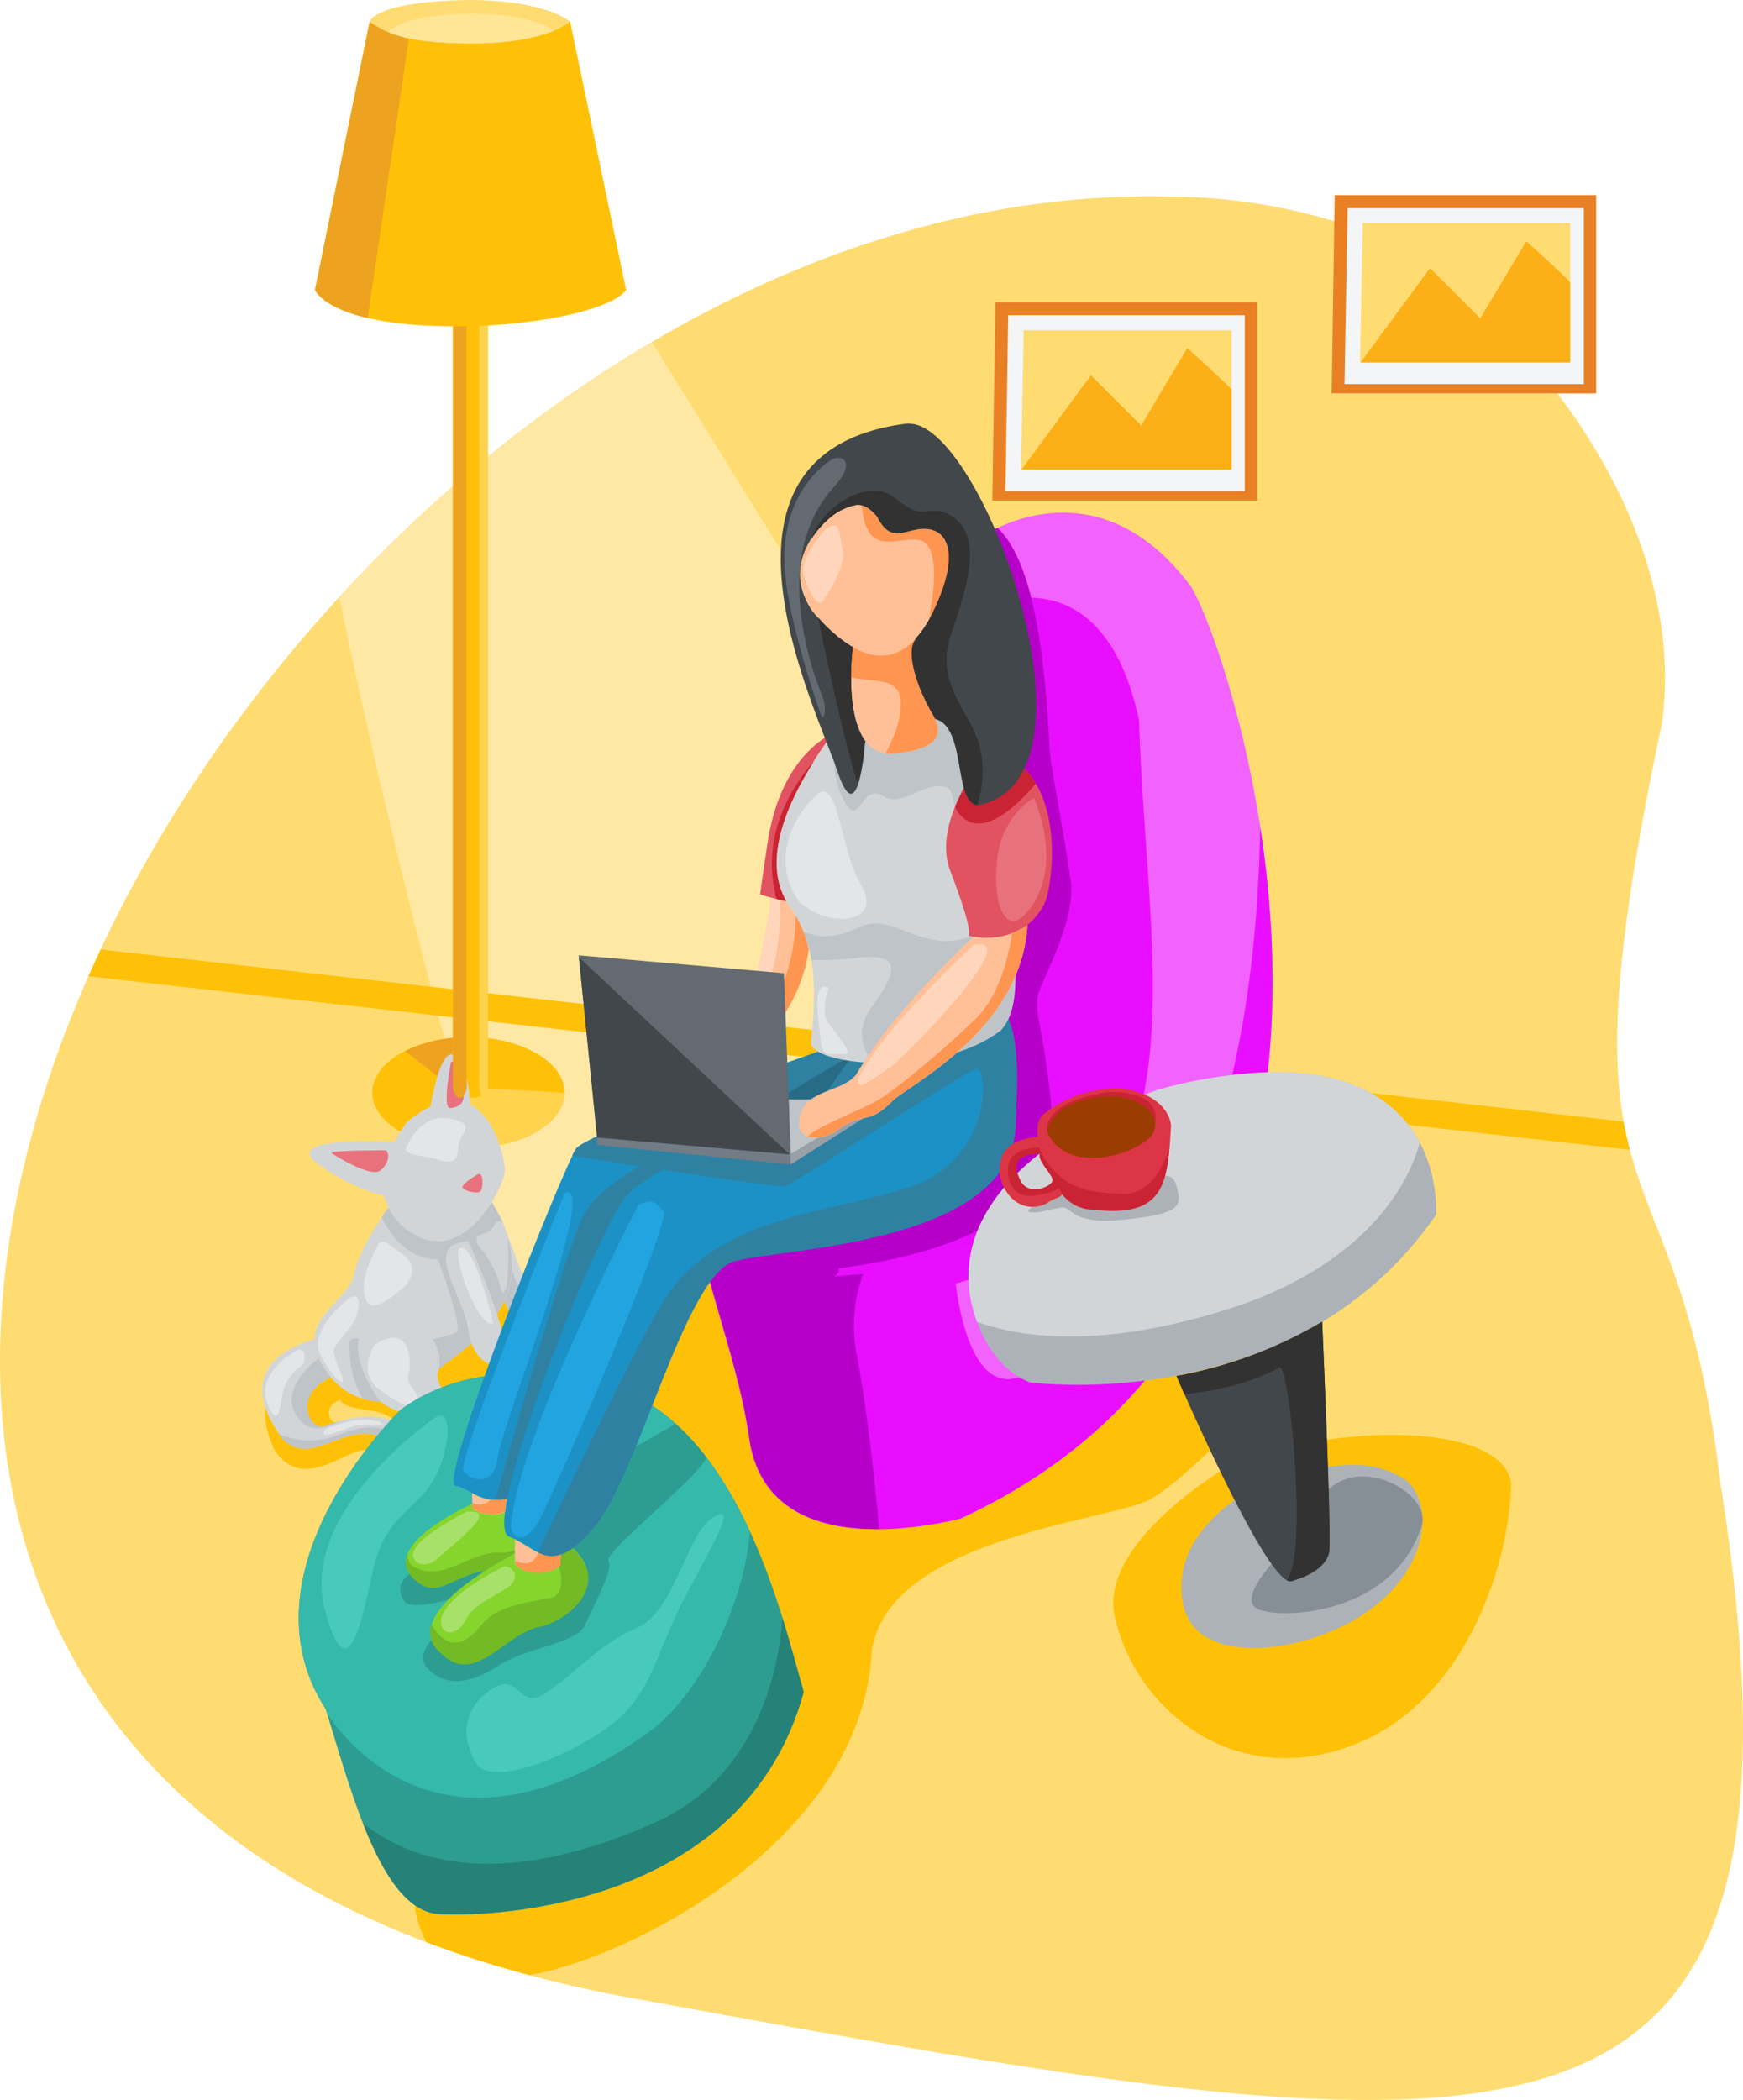 <svg xmlns="http://www.w3.org/2000/svg" viewBox="0 0 253.34 305.22"><defs><style>.cls-1{fill:#ffdc72;}.cls-2{fill:#ffe8a3;}.cls-3{fill:#ffc107;}.cls-4{fill:#ffd34e;}.cls-5{fill:#eea320;}.cls-6{fill:#d2d5d8;}.cls-7{fill:#bfc4c8;}.cls-8{fill:#e3e5e7;}.cls-9{fill:#2d9d91;}.cls-10{fill:#35b9ab;}.cls-11{fill:#f162ff;}.cls-12{fill:#e90eff;}.cls-13{fill:#b600c9;}.cls-14{fill:#85d52d;}.cls-15{fill:#73ba25;}.cls-16{fill:#ffc098;}.cls-17{fill:#1c91c5;}.cls-18{fill:#2f81a2;}.cls-19{fill:#276b86;}.cls-20{fill:#e15361;}.cls-21{fill:#fe9551;}.cls-22{fill:#ffd6bb;}.cls-23{fill:#ca2333;}.cls-24{fill:#42474c;}.cls-25{fill:#636a72;}.cls-26{fill:#737c85;}.cls-27{fill:#99a0a7;}.cls-28{fill:#acb2b7;}.cls-29{fill:#868e96;}.cls-30{fill:#dc3545;}.cls-31{fill:#9b3d01;}.cls-32{fill:#e7727d;}.cls-33{fill:#323232;}.cls-34{fill:#21a4df;}.cls-35{fill:#a8e169;}.cls-36{fill:#258278;}.cls-37{fill:#47cabc;}.cls-38{fill:#f4f5f6;}.cls-39{fill:#fcaf17;}.cls-40{fill:#ea8024;}.cls-41{fill:#ffe596;}</style></defs><g id="Capa_2" data-name="Capa 2"><g id="Capa_1-2" data-name="Capa 1"><g id="g19229"><path id="path13619" class="cls-1" d="M169.64,28.57C33.78,25.49-92.23,258.31,93.38,290.68,220,313.85,266.83,322,250.06,215.55c-6.45-53.89-24.64-34.31-8.51-110.36,4.61-32.72-26.44-67.08-47.32-72.94a83.35,83.35,0,0,0-24.59-3.68Z"/><path id="path7070" class="cls-2" d="M94.75,49.72A200.81,200.81,0,0,0,49.32,86.78c8.6,42.46,25.17,102.34,27.78,104.65,4.45,3.93,84.92-33.2,84.92-33.2Z"/><ellipse id="path7030" class="cls-3" cx="68.09" cy="158.8" rx="13.97" ry="8.07"/><path id="path7042" class="cls-4" d="M65.83,158.21l-6.16,7a21.34,21.34,0,0,0,8.42,1.64c7.67,0,13.9-3.57,14-8-3.32-.27-11.11-.65-11.11-.65Z"/><path id="path7037" class="cls-5" d="M66.17,150.82a20,20,0,0,0-7.3,1.94l7,5.46Z"/><path id="path13641" class="cls-3" d="M178.87,212.89s-20,11.49-16.69,22.71c3,12.32,16.42,24.36,33.66,18.34,16.69-5.75,23.54-26,23.81-38.32C218.55,206.86,194.74,206.59,178.87,212.89Z"/><path id="path13639" class="cls-3" d="M179.54,172.33A69.87,69.87,0,0,0,165.8,174c-9.3,1.92-45.69,7.9-45.69,7.9s-53.41,6.58-60.77,11.22-26,3.42-19.44,17.65c5.16,7.64,13.28-3.79,14.51,1.41s5.2,57.06,5.75,63.9A14.84,14.84,0,0,0,62,282.29a155.89,155.89,0,0,0,14.92,4.77c.94-.16,1.93-.36,3-.63,15.06-3.83,45.43-20.25,46.8-46.53,2.47-15.87,32.3-18.61,39.69-21.62s35-33.11,28.73-40.5C191.54,173.62,185.66,172.33,179.54,172.33ZM49.46,203.47c.45,1.36,4.87,1.46,5.7,1.84a12.19,12.19,0,0,1,2.58,1.22c.31.38-.49.59-1.5.49s-7.58.76-8.25-.84C47.13,204.17,49.46,203.47,49.46,203.47Z"/><path id="rect13167-8" class="cls-3" d="M14.64,138q-.92,1.95-1.77,3.9l224,25.22h0c-.17-.65-.33-1.33-.48-2,0,0,0,0,0,0q-.22-1-.42-2.1v0Z"/><path id="path13380" class="cls-6" d="M72.68,176.62s5.48,14.23,5.2,14.92-2.39,6-6.7-8.49C69,176.76,70.22,176.28,72.68,176.62Z"/><path id="path13384" class="cls-6" d="M47.15,194.33s-15.38,2.42-6,14.9c5,4.84,11.13-5.71,17.13,2.13,2.52,3.78,2.81-.29,2-1.84s-3.77-5.8-13.16-2.22c-2.32.77-5.42-5.71,3.29-7.93C56.83,197.24,47.15,194.33,47.15,194.33Z"/><path id="path13592" class="cls-7" d="M49.48,195.2c-3,1.81-9.94,6.65-5.8,11.32,1.3,1.23,2.46,1.57,5.61.14l.27-.14a24.89,24.89,0,0,0-2.4.78c-2.32.77-5.42-5.71,3.29-7.94,4.23-1.41,1.42-3.14-1-4.16ZM54,207.44c-2.27,0-4.52,1.06-6.23,1.58a11.43,11.43,0,0,1-7-.52l-.13.06.48.67c5,4.84,11.13-5.71,17.13,2.13,1,1.54,1.68,1.77,2,1.39,0,0,0-.08,0-.13-1.76-4-4-5.15-6.3-5.18Z"/><path id="path13612" class="cls-7" d="M73.67,182.76l-1,4.73A18.22,18.22,0,0,0,74.87,192c1-.21,2.23-.53,2.23-.53Z"/><path id="path13370" class="cls-6" d="M58.48,172.76s-6.2,7.83-7,12.38-10.35,7-3.1,15.39c5.9,6.38,15.48,1.74,14.9-1,.39-1.55,19-9.48,7.26-26.22C61.86,166.85,58.48,172.76,58.48,172.76Z"/><path id="path13575" class="cls-7" d="M62.92,170.3a5.51,5.51,0,0,0-4.44,2.45s-1.41,1.8-3,4.14c.92,2,3.46,6.13,8.17,6.15,1.13,3.07,3.66,10.24,2.62,10.66-1.3.53-3.24.87-3.72,1.12s-10.21-.2-10.21-.2-1.36-.53-1.55.63a16.31,16.31,0,0,0,1.85,8c5.35,1.7,11.09-1.6,10.63-3.71.34-1.33,14-7.36,10.54-19.61a42.13,42.13,0,0,1-.13,6.74c0,1-.88,1.5-.78,1.06a15,15,0,0,0-2.9-6.14c-1.6-1.7-.19-2.23.68-2.42s1.35-1.5,1.35-1.5a.86.86,0,0,1,1,0,24.66,24.66,0,0,0-2.46-4.32c-3.26-2.43-5.78-3.12-7.65-3Z"/><path id="path13376" class="cls-6" d="M68.07,180.42s6.67,14.68,5.44,18c-.62.62-4.66.34-5.41-5s-7-12.7,0-13Z"/><path id="path13374" class="cls-6" d="M56.25,190.27s9.39,2.8,7.35,9.38c-.1,4.55,7.45,5.52,5.23,6.68s-12.19-.58-13.84-3S48.61,193.07,56.25,190.27Z"/><path id="path13602" class="cls-8" d="M54.46,195.45s-2.71,4.06.72,6.53c3,2.27,5.23,3.24,5.47,1.6s-1.79-2.08-1.26-3.92S59.54,192.11,54.46,195.45Z"/><path id="path13326" class="cls-9" d="M58.25,204.88s-24.06,23.22-10.9,43.54c4.26,14.13,8.51,29.42,16.64,29.8s44.32-1.16,52.83-32.32C113.53,234.68,106.56,202,83,200.23,77.73,199.85,67.6,198.11,58.25,204.88Z"/><path id="path13328" class="cls-10" d="M75.31,199.75a28,28,0,0,0-17.06,5.13s-24.06,23.22-10.9,43.54l.2.66c2.76,4.2,17.57,23.37,46.28,3C101,247.27,108,234.28,109,222.62,104,211.61,96,201.2,83,200.24c-2-.15-4.61-.49-7.65-.49Z"/><path id="path13530" class="cls-9" d="M98.2,206.94c-1.4.8-16.42,9.44-17.92,10.94-1.24,1.24-4.33,5.32-5.85,7.35-3.57.54-14.4,3.25-14.4,3.25s-3.08,1.44-1.3,4.18c.73,1.47,6.46.09,11.1-1.59L66,235.87s-6.77,3.76-3.7,6.77c2.6,2.6,6.16,2.06,10.13-.54s11.49-3.22,12.66-6,4.17-8.08,3.35-9.24,12.81-11.86,14.25-15a36.57,36.57,0,0,0-4.47-4.92Z"/><path id="path13324" class="cls-11" d="M142.4,78.17s16.6-11.85,30.73,7.11c6.78,11.42,35.91,103.45-33.6,135.47-10.67,2.47-28.46,3.83-30.65-11.77-2.19-15.32-10.67-31.47-6.29-38.58s16.41-4.66,23.26-24.09S131.59,80.35,142.4,78.17Z"/><path id="path13486" class="cls-12" d="M183.16,120.16c-.37,23.49-4.29,41-9.84,54.19C166,190,154.43,198.23,147.87,200.24c-7.86,2.33-9.14-15.3-9.14-15.3a120.47,120.47,0,0,0-17.51.62c.36-.37.63-.61.63-.61.56-4.09-9.27-11.57-17.21-16.9a9.6,9.6,0,0,0-2.06,2.34c-4.38,7.12,4.11,23.26,6.3,38.59,2.19,15.6,20,14.23,30.65,11.77C185,199.79,188.26,153.11,183.16,120.16Z"/><path id="path13322" class="cls-12" d="M145,76.74a17.81,17.81,0,0,0-2.56,1.43c-1.64.33-3,1.7-4.17,3.81-3,12.12-3.87,37.83-5.35,55.31-6.65,13-17.41,28.52-23.35,37.24a55.31,55.31,0,0,1-5.68,4.22,4.54,4.54,0,0,0-1.88,2.41c.43,2.21,1.06,4.61,1.76,7.11a13.42,13.42,0,0,1,6.67-3c6.16,2.64,17.15,4.74,29.44,1,36.52-10.15,26.79-44.62,25.68-81.59-3.1-14.4-10.13-17.67-15.66-17.8-1.09-4.27-2.64-8-4.9-10.17Z"/><path id="path13491" class="cls-13" d="M145,76.74a18.82,18.82,0,0,0-2.56,1.43c-1.64.33-3,1.69-4.17,3.81-4.41,18.11-4.28,66.61-8.26,72.58-5,7.55-22.64,22.26-26.13,24.2a4.5,4.5,0,0,0-1.87,2.4c.32,1.64.76,3.4,1.25,5.21l0,0c.14.52.31,1.08.45,1.61,0,.09,0,.18.08.27h0c1.81,6.45,4.13,13.65,5.14,20.72,1.48,10.55,10.1,13.33,18.83,13.27-.34-4.7-1.66-17-3.22-25.31a21.24,21.24,0,0,1,.92-11.76c-1.36.1-2.76.21-4.19.38.36-.38.63-.62.63-.62a2.81,2.81,0,0,0,0-.58c10.38-1.33,24.75-4.76,29.9-14,1.93-5.71.77-11.71.19-16.26s-1.74-7.54-1-9.87,5.41-10.64,4.64-16.15-2.32-13.84-2.9-17.52c-.53-3.37-.5-27-7.75-33.8Z"/><path id="path13318" class="cls-14" d="M69.7,218.09s-15,6.29-9.48,11.42c3.67,3.53,6-1.46,11.85-1.26s7.69-7.79,5-8.71a44.41,44.41,0,0,0-7.4-1.45Z"/><path id="path13517" class="cls-15" d="M78.15,223.08c-1.5,1.39-3.54,2.75-5.5,2.6-3.56-.28-7.32,3.32-10.85,2.63-2.19-.4-2.65-1.45-2.53-2.46a3.11,3.11,0,0,0,.94,3.66c3.68,3.53,6-1.46,11.86-1.26,3.5.11,5.55-2.7,6.08-5.17Z"/><path id="path13307" class="cls-16" d="M68.6,217l.09,2.29a5.16,5.16,0,0,0,4.72.49c.07-.59.17-1.24.31-1.94A6.77,6.77,0,0,1,68.6,217Z"/><path id="path13320" class="cls-14" d="M80.44,223S56.64,233.32,64,240.1c4.94,5.13,9.29-2.62,14.32-3.68s12.1-7.64,2.13-13.45Z"/><path id="path13512" class="cls-15" d="M80.44,223l-1.27.58a.53.53,0,0,0,0,.72.59.59,0,0,0,.17.1c1.75,1,3.73,7.55.49,7.89-10.94,1.74-8.71,4-12.14,6-2.58,1.45-4.26-.93-4.94-2.22a3.71,3.71,0,0,0,1.21,4.1c4.94,5.13,9.29-2.61,14.32-3.67s12.1-7.65,2.13-13.45Z"/><path id="path13305" class="cls-16" d="M74.84,223.72l0,3.7a5.42,5.42,0,0,0,6.58.15c0-.42.05-1,.11-1.64-2.58.93-4.23-1-6.73-2.2Z"/><path id="path13286" class="cls-17" d="M120,152.47s-34.48,12-36.26,14.5-20.25,48.58-17.52,49,5.2,4.79,12.32-.68,11-29.83,22.72-35.58,22.16-6.16,25.86-12.45,7.52-13,6.16-13.82-13.28-1-13.28-1Z"/><path id="path13440" class="cls-18" d="M120,152.47s-14.25,5-24.9,9.19c-.77,1.85-1.58,3.22-2.62,3.55-1.29.41-2.63-.22-4-.82-2.59,1.14-4.41,2.08-4.78,2.59a8.72,8.72,0,0,0-.54,1L93,169.54c-2.45,1.37-6.2,3.82-8,6.74C82.79,180,74.71,208.23,72,218c1.66.07,3.74-.55,6.55-2.71,7.12-5.47,11-29.83,22.71-35.58,1.58-.77,3.13-1.43,4.64-2-.34-1.69-4.72-5.14-7.72-7.33,7.74,1.17,15.55,2.28,16.17,2s8.27-5.11,15.36-9.6c2.64-4.67,4.62-8.72,3.57-9.34-1.36-.82-13.27-1-13.27-1Z"/><path id="path13280" class="cls-17" d="M120.24,158.63S94.92,169,90.82,174.09,69.61,221.71,74,223.35s6,6.16,12.45-1.5,13.13-36.68,20.39-38.59,40.8-2.51,40.8-20.17c.37-9.3.8-17.57-5.84-18.76C133.3,147.2,133.51,139.06,120.24,158.63Z"/><path id="path13456" class="cls-19" d="M125.19,152.61c-2.35,1.31-17.63,9.87-18.77,12.65-1.24,3,3.28,2.6,7.86.41s6.37-5.47,8.83-7.18c1.65-1.15,7.81-4,8.07-5.48-1.65-.2-3.85-.32-6-.4Z"/><path id="path13442" class="cls-18" d="M141.79,144.33c-8.49,2.87-8.28-5.27-21.55,14.3,0,0-15.19,6.24-23.94,11.41,8.41,1.29,17.34,2.58,18,2.33,1.25-.49,25.64-16.35,27.48-17s2.7,12.29-8.62,16.83c-12.1,4.26-28.06,4.07-36.38,16.36-3.53,5.38-14.59,28.5-18.63,37.1,2.11,1,4.26,1,8.28-3.78,6.43-7.66,13.13-36.67,20.39-38.59s40.8-2.51,40.8-20.16c.37-9.3.8-17.58-5.84-18.77Z"/><path id="path13265" class="cls-20" d="M121.31,106.38c-3.61,1.87-8.32,6.24-9.81,16.54-1.16,7.84-1,7.07-1,7.07a28.55,28.55,0,0,0,3.76,1c-4.53-7.8,2.94-19.29,7-24.62Z"/><path id="path13270" class="cls-16" d="M112.08,130.47c-.41,3.09-2.84,19.77-8.06,22.75.71,3.72,11.63-2.54,13.56-15.29h0a16.49,16.49,0,0,0-2.4-5.62,11.61,11.61,0,0,1-.89-1.31c-.83-.16-1.57-.35-2.21-.53Z"/><path id="path13414" class="cls-21" d="M115.64,133a27.41,27.41,0,0,1-5.26,16.3,3.57,3.57,0,0,0,0,2.37,23.15,23.15,0,0,0,7.17-13.76,17.18,17.18,0,0,0-1.94-4.91Z"/><path id="path7081" class="cls-22" d="M112.08,130.47c-.41,3.09-2.84,19.77-8.06,22.75a1.64,1.64,0,0,0,.14.39c10.29-8.14,9.23-21.42,9.09-22.84-.42-.1-.82-.2-1.17-.3Z"/><path id="path13261" class="cls-6" d="M123.69,103.47s-16.84,18.58-8.51,28.84c4.35,6.29,3,15.77,2.7,19.16s18.58,5.32,27.58-1.75c3.48-3.67,1.45-12.28,2.13-17s-2.81-22.06-3.68-23.8,2.81-13.35-20.22-5.41Z"/><path id="path13461" class="cls-7" d="M127.35,134.22a5.52,5.52,0,0,0-2.55.56c-3.6,1.82-6.25,1.45-8,.57a21,21,0,0,1,1.13,4.2,55.73,55.73,0,0,0,7.53-.42c4.45-.28,5.75,1.1,1.44,6.91-2.7,3.64-1.56,6.43.11,8.44,6,.22,13.66-1,18.48-4.75,3.09-3.26,1.84-10.39,2-15.27a5.22,5.22,0,0,0-4,.51C136.12,139.38,131.85,134.32,127.35,134.22Z"/><path id="path13426" class="cls-7" d="M136.44,100.73a20.66,20.66,0,0,0-2.22.13,26.76,26.76,0,0,0-9.53,3.37c-6.57,4.18-1.92,13.76-.69,13.62s1.92-3.7,4.38-2.12,5.47-1.64,8.35-1.44.55,2.88,3.83,4.93c1.68.94,3.66.21,5.49-1.08a66.64,66.64,0,0,0-2.13-9.25c-.66-1.3,1.25-8.16-7.47-8.16Z"/><path id="path13244" class="cls-7" d="M114.61,159.79l.29,8,13.24-8Z"/><path id="path13240" class="cls-20" d="M143.91,108.89s-8.9,10.26-5.71,17.9c3.58,9.39,2.52,9.2,2.52,9.2s7.84,2.22,11.22-4.94c1.36-3.87,2.9-19.35-8-22.16Z"/><path id="path13424" class="cls-23" d="M143.91,108.89a34,34,0,0,0-5.09,8.37,4.05,4.05,0,0,0,1.74,2c3.3,1.85,7.78-2.75,10-5.37A10.52,10.52,0,0,0,143.91,108.89Z"/><path id="path13232" class="cls-24" d="M132.23,61.57a2.81,2.81,0,0,0-.5,0c-31.75,4.1-13.07,41.32-10,50.56s4-4.24,4-4.24a1,1,0,0,0,.1-.18c-3-3.94-1.92-13-1.83-13.68A22.7,22.7,0,0,1,118,88.7c-5.2-7.87,3.08-13.82,3.08-13.82a8.61,8.61,0,0,1,3.39-1.49c1-.06,1.88.4,3,1.7,2.19,4.44,4.44,1.3,7.59,1.84s4.31,4.66.14,12.8a15.25,15.25,0,0,1-2.15,3.11.66.66,0,0,1-.11.24c-1.3,1.92.41,7,2.53,10.61a8.46,8.46,0,0,1,.41.79c4.68,1.13,2.62,12.35,6.27,12.55,19.43-3.62.7-55.4-9.94-55.45Z"/><path id="path7079" class="cls-25" d="M120.92,66.76s-7.73,4.39-6.82,16.08c.35,7.1,5.15,21.28,5.43,21.42s.62-1.39.07-2.85-8.28-19.48,1.45-30.47c3.34-3.48,1.67-5-.13-4.18Z"/><path id="path13225" class="cls-16" d="M121.13,74.88s-8.28,6-3.08,13.82c4.45,5.48,11.77,11.09,17.17,1,4.18-8.14,3-12.25-.13-12.8s-5.41,2.6-7.6-1.84c-2.19-2.6-3.63-1.85-6.36-.21Z"/><path id="path13227" class="cls-16" d="M133.07,92.84c-2.9,3.16-6.13,2.91-9.09,1.23-.11.9-1.87,15.43,5.43,15.5,6.22-.48,8.21-2.33,6.09-5.89S131.66,95,133,93.08a.86.86,0,0,0,.11-.24Z"/><path id="path13242" class="cls-25" d="M84.11,138.85l29.83,2.6,1,26.35-28.12-2.47Z"/><path id="path13252" class="cls-26" d="M114.9,167.8v1.45L86.78,166.4v-1.07Z"/><path id="path13254" class="cls-27" d="M114.9,167.8l13.24-8v1.06l-13.24,8.4Z"/><path id="path13256" class="cls-16" d="M149.33,134.43a10,10,0,0,1-7.8,1.71c-.2.18-11.4,10.38-17.06,20-2.23,2.9-8.18,2-8.33,7.21.2,3.1,4,1.91,5.16,1.21,4.5-3.4,4.53-.65,8.44-4.55,2.23-2.22,18.72-10.26,19.59-25.54v0Z"/><path id="path13333" class="cls-28" d="M168.51,158.34s-30.58,10.06-27.48,30c1.93,10.65,8.71,12.58,8.71,12.58s38.7,5.23,59-24.38c.26-9.59-5.81-27.29-40.25-18.19Z"/><path id="path13336" class="cls-6" d="M185,155.82a68.55,68.55,0,0,0-16.53,2.52s-30.58,10.06-27.48,30a23.54,23.54,0,0,0,1,3.77c6.95,2.52,19.13,4,38.49-2.48,17.26-6.14,23.92-16.46,25.89-23.53C203.45,160.53,197.23,155.68,185,155.82Z"/><path id="path13348" class="cls-28" d="M186.79,214.11s-17.51,6.16-14.78,19.3c2.19,9.57,19.84,6.7,28.19-.28,8.21-6.7,7.94-16,3.42-18.47s-8.07-2-16.83-.55Z"/><path id="path13573" class="cls-29" d="M187.86,224.14s-9.29,8.51-4.64,9.87c3.87,1.35,19.35.38,23.41-12.2,1.74-5.22-11.61-12-15.48-2.32C189.41,227.24,187.86,224.14,187.86,224.14Z"/><path id="path13341" class="cls-24" d="M192.18,192.1A63.81,63.81,0,0,1,171,200c1.43,3.3,13.43,30.72,16.71,29.8,3.48-1,5-2.51,5.42-4.06S192.36,196.55,192.18,192.1Z"/><path id="path13564" class="cls-28" d="M153.2,173.77s-4.89,2.13-3.48,2.42,4.45-1,5.22-.63,1.79,2.51,8.66,1.69c5.47-.63,8.08-1.21,7.69-3.48s-.67-3.68-4.21-2.47S153.87,172.94,153.2,173.77Z"/><path id="path13350" class="cls-30" d="M162,158.22a17.06,17.06,0,0,0-10.4,3.77c-.67.53-.9,1.74-.78,3.22-3.45.39-5.58,1.66-5.54,5,.06,2.46,2.51,6.5,6.69,4.79,1.61-1.09,1.79-.7,2.46-1.42a5.72,5.72,0,0,0,4.56,2.18c10.4,1.23,10.74-4,11.22-12.18-.31-2.93-3.66-5.34-8.2-5.4Zm-10.9,9.5c-.24,1,1.6,2.76,1.89,3.68s-3.48,2.7-4.69.19c-2.23-4.26,2.8-3.87,2.8-3.87Z"/><path id="path13554" class="cls-23" d="M152.23,164.55s-1.3-4.21,8.73-5.83c1.29-.07,7.94-.1,6.92,4.69C166.19,166.9,152.23,164.55,152.23,164.55Z"/><path id="path13359" class="cls-31" d="M152.23,164.59s.07-4.52,8.76-5.27c4.24-.14,7.87,2.4,6.7,5.2S155.38,171.36,152.23,164.59Z"/><path id="rect7032" class="cls-3" d="M65.83,41.33V158.21a2.93,2.93,0,0,0,2.63,1.35,2.59,2.59,0,0,0,2.48-1.35V41.33Z"/><path id="path13361" class="cls-6" d="M65.71,153.25c-1.55-.19-2.63,4.71-3.14,7.59a16.66,16.66,0,0,0-3.42,2.24A20.78,20.78,0,0,0,57.34,166c-5.06-.24-14.57-.35-11.83,2.6a27.79,27.79,0,0,0,10.36,5.22,8.5,8.5,0,0,0,4.25,5.52c7.45,4.65,13.35-7,13.26-9.38-.07-1.53-1.32-7.47-5-9.38-.17-2.78-1-6.65-2.46-7.27a.54.54,0,0,0-.21-.05Z"/><path id="path13386" class="cls-32" d="M56,167.19s-8.4,0-7.81.41,5.73,3.6,7.08,2.54,1.4-2.71.73-2.95Z"/><path id="path13388" class="cls-32" d="M65.54,154.42s-1.31,6.72-.1,6.63,1.93-.68,1.93-1.7S66.75,153.26,65.54,154.42Z"/><path id="path13390" class="cls-32" d="M69.36,170.72s-2.37,1.4-2.13,1.89,2.18,1,2.61.53.49-3-.48-2.42Z"/><path id="path13394" class="cls-21" d="M133.07,92.84c-2.9,3.16-6.13,2.91-9.09,1.23a39.55,39.55,0,0,0-.26,4.36c2.72.74,6.68-.05,7.13,3,.41,2.74-1,5.94-2.13,8.07a4,4,0,0,0,.69.06c6.22-.48,8.21-2.33,6.09-5.89S131.66,95,133,93.08a.74.74,0,0,0,.11-.24Z"/><path id="path13399" class="cls-21" d="M125.25,73.45c.74,7.51,4.55,4.69,8.12,5,3.37.28,2.41,7.67,1.62,11.71a3.81,3.81,0,0,0,.23-.4c4.18-8.14,3-12.24-.14-12.8s-5.4,2.6-7.59-1.84a4.38,4.38,0,0,0-2.24-1.64Z"/><path id="path13404" class="cls-33" d="M127,71.32c-3.62,0-7.84,3.34-9.13,7.13a14,14,0,0,1,3.24-3.57,8.57,8.57,0,0,1,3.38-1.49c1-.07,1.88.4,3,1.7,2.19,4.44,4.45,1.3,7.59,1.84s4.31,4.66.14,12.8a14.86,14.86,0,0,1-2.15,3.11.66.66,0,0,1-.11.24c-1.3,1.92.41,7,2.53,10.61a7.37,7.37,0,0,1,.41.79c4.63,1.11,2.68,12.07,6.14,12.53a15.52,15.52,0,0,0,.23-9c-1.45-4.65-6.29-8.81-4.16-15.39s5.61-15.48-.87-18.19c-2.9-.87-2.9,1.45-7.36-2.22a4.74,4.74,0,0,0-2.86-.9Zm-8.1,18.39c1.69,8.5,4.42,20.13,5.79,24.33a31.67,31.67,0,0,0,1-6.11,1,1,0,0,0,.1-.18c-3-3.94-1.92-13-1.83-13.68a20.91,20.91,0,0,1-5.06-4.36Z"/><path id="path13409" class="cls-24" d="M84.14,139.13l2.64,26.2,28,2.46Z"/><path id="path13416" class="cls-21" d="M149.33,134.43a8.23,8.23,0,0,1-2.24,1.26c-.39,2.66-1.64,8.85-5.3,12.4-4.17,4.11-11.43,10.19-14.23,11.84-2.46,1.43-8.53,3.66-10.19,5.25a5.41,5.41,0,0,0,3.93-.65c4.5-3.4,4.53-.65,8.44-4.55,2.23-2.22,18.72-10.25,19.59-25.54v0Z"/><path id="path13434" class="cls-23" d="M118.36,110.58c-2.72,3.06-8.08,10.57-5.48,20.1.44.11.91.22,1.41.31-3.56-6.12.28-14.51,4.07-20.41Z"/><path id="path13466" class="cls-8" d="M118.37,115.86s-7.64,7-2.32,15.1c4.25,3.87,9.77,2.9,9.87.38s-1.07-1.83-2.71-7.64S120.89,113.05,118.37,115.86Z"/><path id="path13468" class="cls-32" d="M150.3,116s-4.84,2.42-5.42,9.38,1.55,9.68,3.58,8,5.9-7.16,1.84-17.41Z"/><path id="path13470" class="cls-8" d="M120.44,143.57s-1.23,3.49-.14,5,4,4.86,2.47,4.65-3.22.69-3.42-1.57S117.77,142.21,120.44,143.57Z"/><path id="path13480" class="cls-22" d="M141.52,137.35s-13.35,12.25-16.77,19.36c-.68,2.6,3.15-.75,4.45-1.44S149.52,135.57,141.52,137.35Z"/><path id="path13482" class="cls-34" d="M92.82,175.08S74.94,209.39,74.26,222c.41,2.06,2.32,2.06,4-.82S97.79,177.37,96.43,176,95,174.28,92.82,175.08Z"/><path id="path13484" class="cls-34" d="M82.06,173.41s-14.64,36.12-14.78,40.23c1.09,1.78,4.65,2.46,5.06-1.78S87.39,170.94,82.06,173.41Z"/><path id="path13499" class="cls-21" d="M78.2,225.64c-.29,1-1.09,2.17-3.33,1.21v.58a5.4,5.4,0,0,0,6.58.14c0-.42.05-1,.11-1.64a4.06,4.06,0,0,1-3.37-.29Z"/><path id="path13501" class="cls-21" d="M73.72,217.8a6.22,6.22,0,0,1-2.39.13,2.13,2.13,0,0,1-2.68.47l0,.85a5.17,5.17,0,0,0,4.72.49c.08-.59.18-1.24.32-1.94Z"/><path id="path13522" class="cls-35" d="M67.81,219.73s-8.39,4.14-7.76,6.56c.43,1.4,2.34,1.4,3.55.24s2.2-1.81,4.31-3.82,2.61-3.17-.1-3Z"/><path id="path13524" class="cls-35" d="M73.06,227.77s-9.58,4.65-8.93,8.31c.34,1.91,2.57,1.37,3.53-.58s2.77-2.74,5.71-4.49.79-3.76-.31-3.25Z"/><path id="path13540" class="cls-36" d="M113.72,235.13c-.4,6-2.82,22-17.43,29.27C73.28,275,60,270.72,52.75,265c2.92,7.44,6.39,13,11.24,13.23,8.13.39,44.32-1.16,52.83-32.31C116.05,243.28,115.06,239.45,113.72,235.13Z"/><path id="path13545" class="cls-37" d="M70.7,246.07s-5.47,3.69-1.37,10.4c3,3.69,16.7-2.74,21.21-7.25s5.07-9.58,9.17-17.38,7.66-13.69,3.83-11.22-5.47,13.68-11,16-9.3,7-13.41,9.57-3.42-4-8.48-.13Z"/><path id="path13548" class="cls-37" d="M63.31,206s-19.7,13.28-16.15,27.78c3.42,13.14,5.61.82,7-5.33s3.56-7.39,7.39-11.36,4.65-13,1.78-11.09Z"/><path id="path13556" class="cls-23" d="M170.05,166.37c-.38,1.55-2.12,7.41-7.08,7.16s-8.28-.71-11.26-5.29c-.3-.69-.66-1.46-.66-1.46s-4.43-.15-4.57,3.1c0,1.83.7,4.66,4.67,3.77,1.85-.43,2.53-.73,2.68-1a4.28,4.28,0,0,1,.61,1h0a5.74,5.74,0,0,0,4.56,2.17c9.19,1.09,10.52-2.85,11-9.44Zm-19.14,1.34h.21c-.24,1,1.6,2.76,1.89,3.68s-3.48,2.7-4.69.19c-1.95-3.73,1.66-3.9,2.59-3.88Z"/><path id="path13566" class="cls-33" d="M192.18,192.1A63.81,63.81,0,0,1,171,200c.2.45.61,1.41,1.15,2.63,3.34-.33,9.17-1.24,13.88-3.92,1.46.4,4.09,27.33,1,30.94a.92.92,0,0,0,.72.15c3.48-1,5-2.51,5.42-4.06S192.36,196.55,192.18,192.1Z"/><path id="path13600" class="cls-8" d="M71.68,192.3S69,180.54,66.84,181.41C65.49,182,69.55,193.36,71.68,192.3Z"/><path id="path13604" class="cls-8" d="M55.09,180.69s-2.61,4.31-2.18,7.16S55,190.07,58,187.7s1.89-4.54.48-5.41-2.56-2.42-3.43-1.6Z"/><path id="path13606" class="cls-8" d="M59.34,166.22s1.85-4.45,6.09-3.62,1.16,2.12,1.16,4.31-1.3,2.19-3.21,1.57-5.61-.48-4-2.26Z"/><path id="path13608" class="cls-8" d="M43.14,196.32s-6.15,3-4.21,7.93c1.69,3.68,1.79-.34,2.18-1.89a6.31,6.31,0,0,1,2.51-3.67C44.78,197.91,44.3,195.54,43.14,196.32Z"/><path id="path13610" class="cls-8" d="M47.35,207.73s4.55-2.17,7.79-1.06c1.74.77-2.13.19-3.73.63S45.94,209.58,47.35,207.73Z"/><path id="path13617" class="cls-8" d="M50.93,188.58s-6.68,4.88-4.16,8.7c1.74,3.15,3.14,4.12,3.1,3.34s-1.55-3.43-1.36-4.45,2.9-3.34,3.34-5S52.33,187.85,50.93,188.58Z"/><path id="path13645" class="cls-38" d="M194.12,28.36h37.45V57.18H193.68Z"/><path id="path13647" class="cls-1" d="M198.07,32.41h30.16V52.69H197.68Z"/><path id="path13650" class="cls-39" d="M221.83,35.07l-6.68,11.2-7.3-7.3-10.1,13.72h30.48V41c-2.55-2.54-6.41-5.94-6.41-5.94Z"/><path id="path13652" class="cls-40" d="M194,28.36l-.45,28.82H232V28.36Zm1.87,1.9H230.2V55.82H195.42Z"/><path id="path13654" class="cls-38" d="M144.84,43.93h37.44V72.75H144.39Z"/><path id="path13656" class="cls-1" d="M148.79,48H179V68.26H148.4Z"/><path id="path13658" class="cls-39" d="M172.54,50.63l-6.67,11.21-7.3-7.3-10.1,13.72H179V56.58c-2.56-2.55-6.41-5.95-6.41-5.95Z"/><path id="path13660" class="cls-40" d="M144.68,43.93l-.45,28.82h38.51V43.93Zm1.86,1.89h34.38V71.39H146.14Z"/><path id="path7066" class="cls-5" d="M65.83,41.33V158.21s.31,1.4,1,1.35c.38,0,.75-.27,1-1.35V41.33Z"/><path id="path7068" class="cls-4" d="M69.66,41.33V158.21s.2,1.4.66,1.35c.24,0,.47-.27.62-1.35V41.33Z"/><path id="rect7047" class="cls-3" d="M53.73,3.15l-7.95,39S47.92,47.72,68,47.42c14-.39,21.9-3.34,23-5.31l-8.14-39Z"/><path id="path7060" class="cls-5" d="M53.73,3.15l-7.95,39s1,2.51,7.66,4.09l6-40.66-2.3-2.39Z"/><path id="path7053" class="cls-1" d="M53.72,3.15S54.41.2,68.09,0C79.4,0,82.85,3.15,82.85,3.15S79.31,6.49,67.7,6.3C58.35,6.2,55.89,4.62,53.72,3.15Z"/><path id="path7055" class="cls-41" d="M69.61,2C58.9,1.87,56.5,4.48,56.36,4.64c2.07.89,5.21,1.59,11.34,1.66,6.56.11,10.54-.91,12.77-1.82C79.65,3.64,75.59,2.11,69.61,2Z"/><path id="path7077" class="cls-22" d="M119.91,77s-4,4.28-3,6.81c.63,2.13,1.8,4.12,2.39,3.78s3.74-5.46,3.2-7.53-.17-5-2.59-3.06Z"/></g></g></g></svg>
